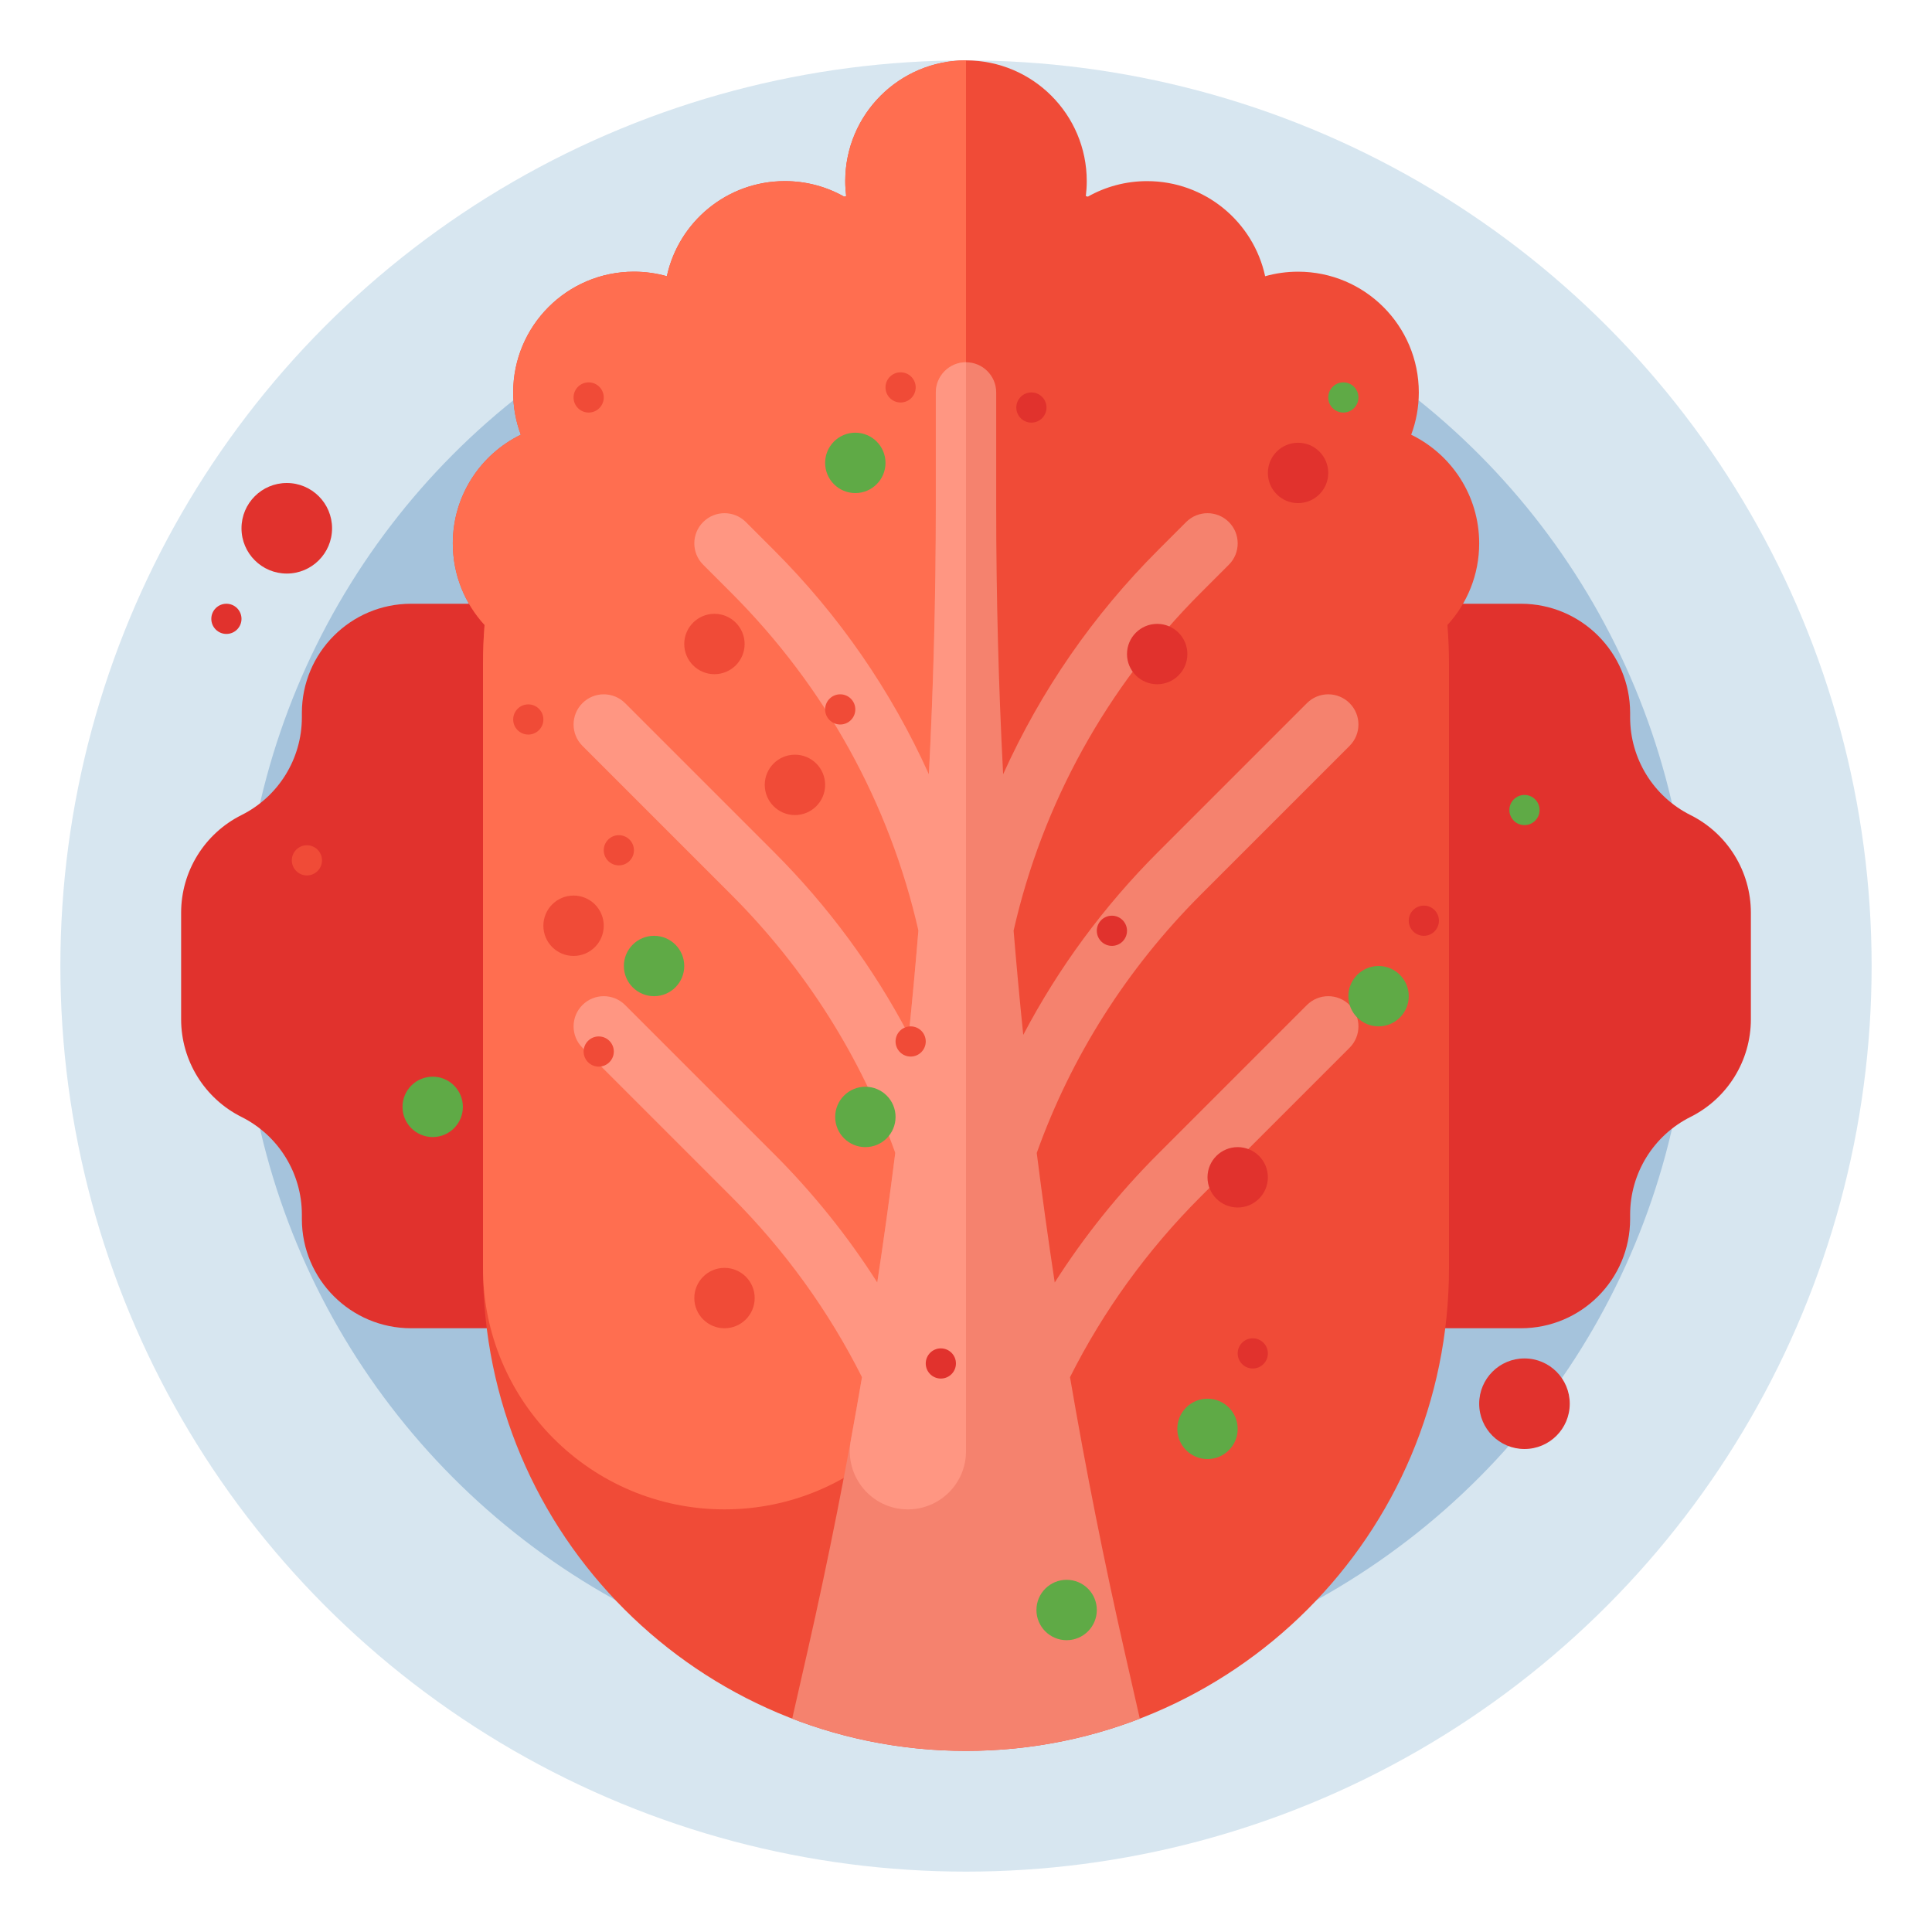 <svg id="Layer_1" enable-background="new 0 0 512 512" height="512" viewBox="0 0 512 512" width="512" xmlns="http://www.w3.org/2000/svg"><g><g><circle cx="256" cy="256" fill="#d7e6f0" r="240"/></g><g><g><circle cx="256" cy="256" fill="#a5c3dc" r="192"/></g></g><g><path d="m448 216c-9.806-4.903-16-14.925-16-25.889v-1.167c0-15.985-12.959-28.944-28.944-28.944h-294.112c-15.985 0-28.944 12.959-28.944 28.944v1.167c0 10.963-6.194 20.986-16 25.889s-16 14.925-16 25.889v28.223c0 10.963 6.194 20.986 16 25.889s16 14.925 16 25.889v1.167c0 15.984 12.959 28.943 28.944 28.943h294.111c15.986 0 28.945-12.959 28.945-28.944v-1.167c0-10.963 6.194-20.986 16-25.889s16-14.925 16-25.889v-28.223c0-10.963-6.194-20.985-16-25.888z" fill="#e1322d"/></g><g><path d="m392 144c0-12.66-7.352-23.602-18.019-28.792 1.305-3.488 2.019-7.265 2.019-11.208 0-17.673-14.327-32-32-32-3.024 0-5.95.42-8.723 1.204-3.117-14.409-15.936-25.204-31.277-25.204-5.706 0-11.062 1.494-15.701 4.11-.181-.047-.362-.094-.544-.14.162-1.301.245-2.625.245-3.97 0-17.673-14.327-32-32-32s-32 14.327-32 32c0 1.345.083 2.669.244 3.971-.181.046-.363.093-.544.14-4.638-2.617-9.994-4.111-15.7-4.111-15.341 0-28.16 10.795-31.277 25.204-2.773-.784-5.699-1.204-8.723-1.204-17.673 0-32 14.327-32 32 0 3.943.714 7.72 2.019 11.208-10.667 5.19-18.019 16.132-18.019 28.792 0 8.338 3.189 15.932 8.415 21.627-.275 3.421-.415 6.881-.415 10.373v160c0 70.692 57.308 128 128 128 70.692 0 128-57.308 128-128v-160c0-3.492-.14-6.952-.415-10.373 5.226-5.695 8.415-13.289 8.415-21.627z" fill="#f04b37"/></g><g><path d="m224 48c0 1.345.083 2.669.244 3.971-.181.046-.363.093-.544.14-4.638-2.617-9.994-4.111-15.7-4.111-15.341 0-28.16 10.795-31.277 25.204-2.773-.784-5.699-1.204-8.723-1.204-17.673 0-32 14.327-32 32 0 3.943.714 7.72 2.019 11.208-10.667 5.19-18.019 16.132-18.019 28.792 0 8.338 3.189 15.932 8.415 21.627-.275 3.421-.415 6.881-.415 10.373v160c0 35.346 28.654 64 64 64s64-28.654 64-64v-320c-17.673 0-32 14.327-32 32z" fill="#ff6e50"/></g><path d="m346.343 266.343-39.432 39.432c-10.419 10.42-19.574 21.821-27.396 34.097-1.734-11.421-3.323-22.864-4.767-34.324 9.095-25.452 23.799-48.78 43.478-68.459l39.432-39.432c3.124-3.125 3.124-8.189 0-11.314-3.125-3.123-8.189-3.123-11.314 0l-39.432 39.432c-14.383 14.384-26.358 30.635-35.741 48.481-.945-9.201-1.797-18.412-2.556-27.63 7.644-33.649 24.613-64.538 49.611-89.537l7.432-7.432c3.124-3.125 3.124-8.189 0-11.314-3.125-3.123-8.189-3.123-11.314 0l-7.432 7.432c-17.269 17.27-31.066 37.232-41.074 59.414-1.223-23.604-1.837-47.248-1.837-70.91v-30.279c0-4.418-3.582-8-8-8s-8 3.582-8 8v30.278c0 102.161-11.427 204-34.068 303.621l-3.992 17.563c14.292 5.515 29.822 8.538 46.059 8.538s31.767-3.023 46.06-8.538l-3.992-17.563c-5.498-24.19-10.334-48.511-14.506-72.935 8.79-17.484 20.424-33.635 34.664-47.875l39.432-39.432c3.124-3.125 3.124-8.189 0-11.314-3.126-3.123-8.19-3.123-11.315 0z" fill="#f5826e"/><path d="m248 104v30.278c0 23.662-.613 47.307-1.837 70.911-10.008-22.182-23.805-42.145-41.074-59.415l-7.432-7.432c-3.125-3.123-8.189-3.123-11.314 0-3.124 3.125-3.124 8.189 0 11.314l7.432 7.432c24.999 24.999 41.967 55.887 49.611 89.536-.759 9.219-1.611 18.43-2.555 27.631-9.383-17.846-21.358-34.098-35.741-48.481l-39.432-39.432c-3.125-3.123-8.189-3.123-11.314 0-3.124 3.125-3.124 8.189 0 11.314l39.432 39.432c19.679 19.679 34.382 43.007 43.478 68.459-1.444 11.46-3.033 22.902-4.767 34.324-7.822-12.276-16.977-23.677-27.396-34.097l-39.432-39.432c-3.125-3.123-8.189-3.123-11.314 0-3.124 3.125-3.124 8.189 0 11.314l39.432 39.432c14.244 14.244 25.872 30.404 34.66 47.896-.957 5.601-1.948 11.195-2.975 16.785-1.744 9.481 5.496 18.231 15.136 18.231 8.506 0 15.402-6.896 15.402-15.402v-288.598c-4.418 0-8 3.582-8 8z" fill="#ff9682"/><g><g><circle cx="365.333" cy="264" fill="#5faa46" r="8"/></g><g><circle cx="328" cy="312" fill="#e1322d" r="8"/></g><g><circle cx="294.667" cy="246.667" fill="#e1322d" r="4"/></g><g><circle cx="377.333" cy="244" fill="#e1322d" r="4"/></g></g><g><g><circle cx="320" cy="378.667" fill="#5faa46" r="8"/></g><g><circle cx="282.667" cy="426.667" fill="#5faa46" r="8"/></g><g><circle cx="249.333" cy="361.333" fill="#e1322d" r="4"/></g><g><circle cx="332" cy="358.667" fill="#e1322d" r="4"/></g></g><g><g><circle cx="344" cy="125.333" fill="#e1322d" r="8"/></g><g><circle cx="306.667" cy="173.333" fill="#e1322d" r="8"/></g><g><circle cx="273.333" cy="108" fill="#e1322d" r="4"/></g><g><circle cx="356" cy="105.333" fill="#5faa46" r="4"/></g><g><circle cx="404" cy="214.667" fill="#5faa46" r="4"/></g></g><g><g><circle cx="226.667" cy="122.667" fill="#5faa46" r="8"/></g><g><circle cx="189.333" cy="170.667" fill="#f04b37" r="8"/></g><g><circle cx="156" cy="105.333" fill="#f04b37" r="4"/></g><g><circle cx="238.667" cy="102.667" fill="#f04b37" r="4"/></g></g><g><g><circle cx="229.333" cy="296" fill="#5faa46" r="8"/></g><g><circle cx="192" cy="344" fill="#f04b37" r="8"/></g><g><circle cx="158.667" cy="278.667" fill="#f04b37" r="4"/></g><g><circle cx="241.333" cy="276" fill="#f04b37" r="4"/></g></g><g><g><circle cx="210.667" cy="208" fill="#f04b37" r="8"/></g><g><circle cx="173.333" cy="256" fill="#5faa46" r="8"/></g><g><circle cx="140" cy="190.667" fill="#f04b37" r="4"/></g><g><circle cx="222.667" cy="188" fill="#f04b37" r="4"/></g></g><g><g><circle cx="152" cy="245.333" fill="#f04b37" r="8"/></g><g><circle cx="114.667" cy="293.333" fill="#5faa46" r="8"/></g><g><circle cx="81.333" cy="228" fill="#f04b37" r="4"/></g><g><circle cx="164" cy="225.333" fill="#f04b37" r="4"/></g></g><g><circle cx="404" cy="372" fill="#e1322d" r="12"/></g><g><circle cx="76" cy="140" fill="#e1322d" r="12"/></g><g><circle cx="60" cy="164" fill="#e1322d" r="4"/></g></g></svg>